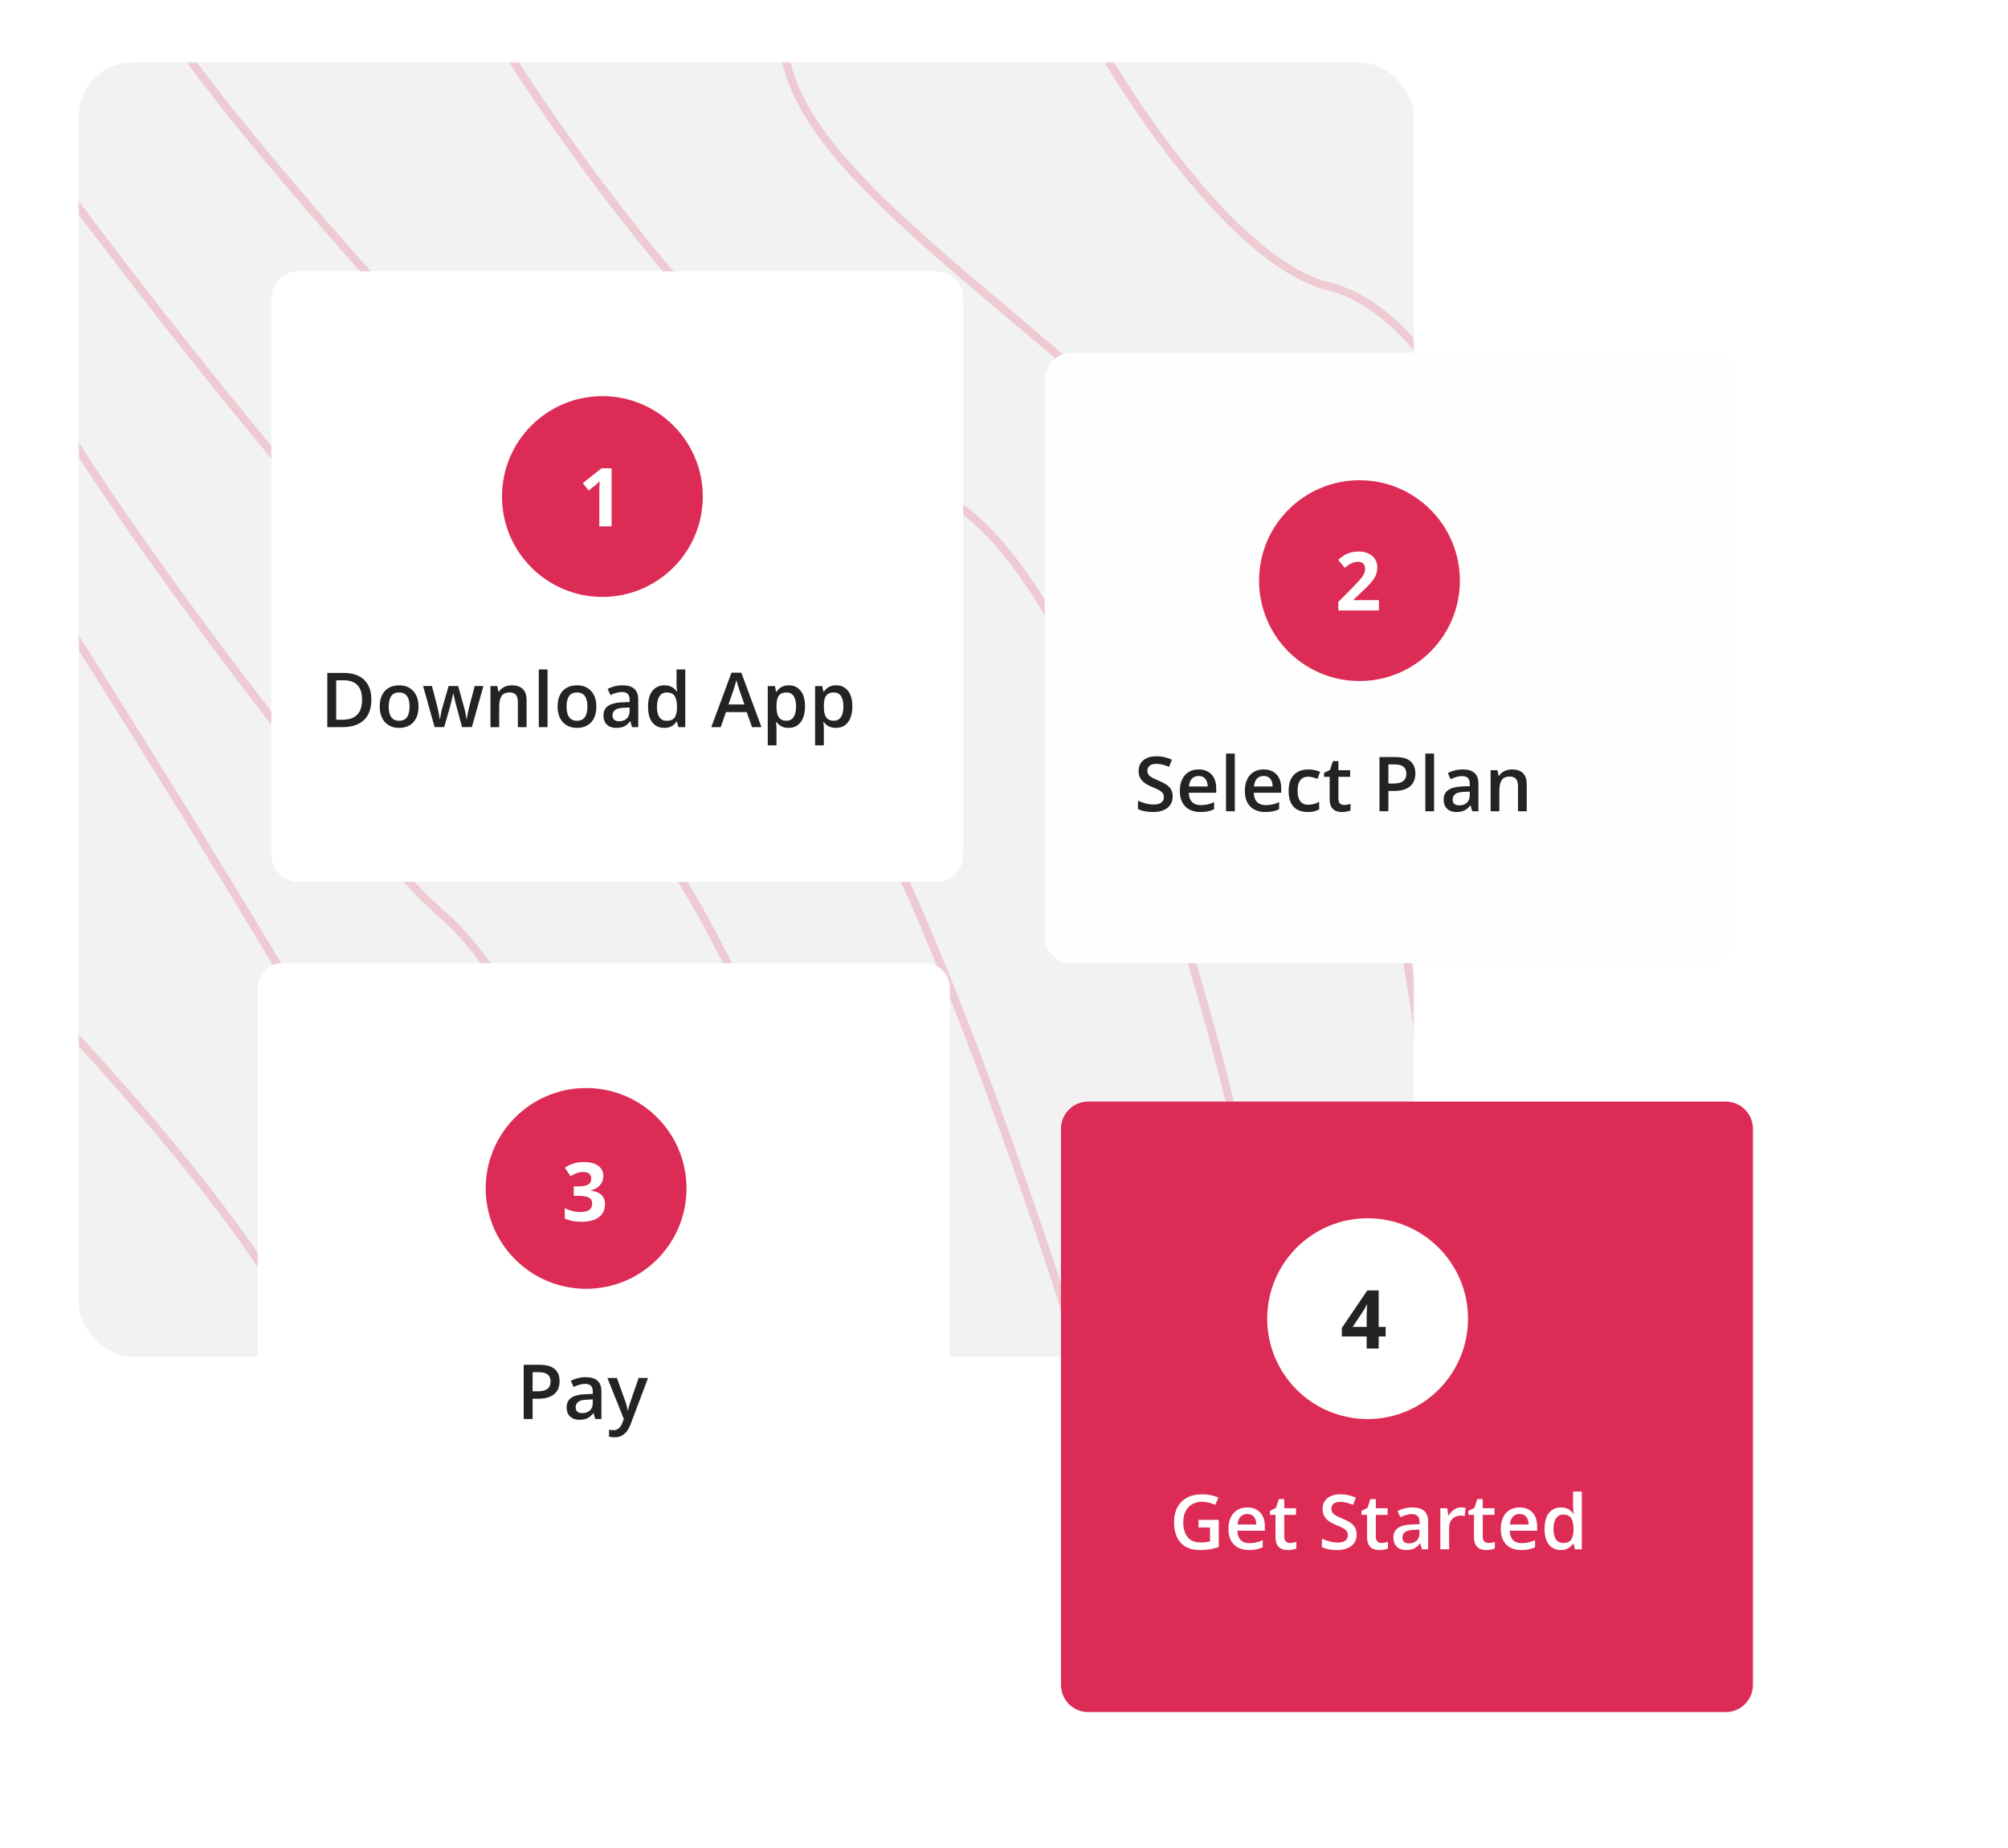 <svg width="740" height="681" viewBox="0 0 740 681" fill="none" xmlns="http://www.w3.org/2000/svg">
<rect x="29" y="23" width="492" height="477" rx="20" fill="#F2F2F2"/>
<mask id="mask0_0_5" style="mask-type:alpha" maskUnits="userSpaceOnUse" x="29" y="23" width="492" height="477">
<rect x="29" y="23" width="492" height="477" rx="20" fill="#09BC4D" fill-opacity="0.2"/>
</mask>
<g mask="url(#mask0_0_5)">
<path d="M531 514.5H463.5C488 514.5 416.5 207.5 343.5 181.5C285.1 160.7 211.833 59.833 182.5 12H63C96 62.5 245 225 288.5 253C323.3 275.4 379 436.667 402.5 514.5H330C309.667 446.333 257.2 303.4 210 277C162.8 250.6 60 119.333 14.5 57C14.5 79.5 14.5 127.3 14.5 138.5C14.5 152.5 123.5 303 163.5 337.5C195.5 365.1 240.5 467 259 514.5H182.5C188.1 489.7 58.833 282.167 -6.5 181.5L-12 341M531 514.5C532.5 430.667 517.9 246.7 447.5 181.5C359.5 100 288.5 59 288.5 12H402.5C417.667 39.667 456.3 97.1 489.5 105.5C522.7 113.9 543.667 159.667 550 181.5L531 514.5ZM-12 341C29.667 381.667 114.2 473.3 119 514.5H33.5L-12 341Z" stroke="#DC2C55" stroke-width="3"/>
</g>
<g filter="url(#filter0_d_0_5)">
<path d="M95 105C95 99.477 99.477 95 105 95H340C345.523 95 350 99.477 350 105V310C350 315.523 345.523 320 340 320H105C99.477 320 95 315.523 95 310V105Z" fill="white"/>
</g>
<circle cx="222" cy="183" r="37" fill="#DC2C55"/>
<path d="M225.393 194H220.866V181.607C220.866 181.266 220.871 180.846 220.881 180.348C220.891 179.84 220.905 179.322 220.925 178.795C220.944 178.258 220.964 177.774 220.983 177.345C220.876 177.472 220.656 177.691 220.324 178.004C220.002 178.307 219.699 178.58 219.416 178.824L216.955 180.802L214.772 178.077L221.672 172.584H225.393V194Z" fill="white"/>
<path d="M136.854 257.814C136.854 260.066 136.434 261.948 135.596 263.461C134.757 264.965 133.54 266.1 131.945 266.865C130.35 267.622 128.427 268 126.176 268H120.625V248.012H126.777C128.846 248.012 130.633 248.385 132.137 249.133C133.641 249.871 134.803 250.969 135.623 252.428C136.443 253.877 136.854 255.673 136.854 257.814ZM133.436 257.91C133.436 256.27 133.176 254.921 132.656 253.863C132.146 252.806 131.389 252.022 130.387 251.512C129.393 250.992 128.167 250.732 126.709 250.732H123.906V265.252H126.23C128.646 265.252 130.451 264.637 131.645 263.406C132.839 262.176 133.436 260.344 133.436 257.91ZM154.23 260.398C154.23 261.656 154.066 262.773 153.738 263.748C153.41 264.723 152.932 265.548 152.303 266.223C151.674 266.888 150.917 267.398 150.033 267.754C149.149 268.1 148.151 268.273 147.039 268.273C146 268.273 145.048 268.1 144.182 267.754C143.316 267.398 142.564 266.888 141.926 266.223C141.297 265.548 140.809 264.723 140.463 263.748C140.117 262.773 139.943 261.656 139.943 260.398C139.943 258.73 140.23 257.318 140.805 256.16C141.388 254.993 142.217 254.105 143.293 253.494C144.368 252.883 145.649 252.578 147.135 252.578C148.529 252.578 149.76 252.883 150.826 253.494C151.893 254.105 152.727 254.993 153.328 256.16C153.93 257.327 154.23 258.74 154.23 260.398ZM143.252 260.398C143.252 261.501 143.384 262.445 143.648 263.229C143.922 264.012 144.341 264.614 144.906 265.033C145.471 265.443 146.201 265.648 147.094 265.648C147.987 265.648 148.716 265.443 149.281 265.033C149.846 264.614 150.261 264.012 150.525 263.229C150.79 262.445 150.922 261.501 150.922 260.398C150.922 259.296 150.79 258.361 150.525 257.596C150.261 256.821 149.846 256.233 149.281 255.832C148.716 255.422 147.982 255.217 147.08 255.217C145.749 255.217 144.779 255.663 144.168 256.557C143.557 257.45 143.252 258.73 143.252 260.398ZM170.295 267.986L168.381 260.945C168.29 260.599 168.18 260.18 168.053 259.688C167.925 259.195 167.798 258.689 167.67 258.17C167.542 257.641 167.424 257.154 167.314 256.707C167.214 256.26 167.137 255.914 167.082 255.668H166.973C166.927 255.914 166.854 256.26 166.754 256.707C166.654 257.154 166.54 257.641 166.412 258.17C166.285 258.699 166.157 259.214 166.029 259.715C165.911 260.216 165.801 260.645 165.701 261L163.691 267.986H160.164L155.926 252.852H159.18L161.148 260.371C161.276 260.882 161.399 261.433 161.518 262.025C161.645 262.618 161.755 263.183 161.846 263.721C161.937 264.258 162.005 264.701 162.051 265.047H162.16C162.197 264.801 162.247 264.491 162.311 264.117C162.374 263.734 162.447 263.338 162.529 262.928C162.611 262.508 162.693 262.117 162.775 261.752C162.857 261.378 162.935 261.077 163.008 260.85L165.332 252.852H168.846L171.074 260.85C171.174 261.196 171.284 261.633 171.402 262.162C171.521 262.682 171.626 263.206 171.717 263.734C171.817 264.254 171.881 264.687 171.908 265.033H172.018C172.054 264.723 172.118 264.304 172.209 263.775C172.309 263.238 172.423 262.668 172.551 262.066C172.678 261.456 172.811 260.891 172.947 260.371L174.957 252.852H178.156L173.891 267.986H170.295ZM188.643 252.578C190.347 252.578 191.673 253.02 192.621 253.904C193.578 254.779 194.057 256.188 194.057 258.129V268H190.844V258.73C190.844 257.555 190.602 256.675 190.119 256.092C189.636 255.499 188.889 255.203 187.877 255.203C186.41 255.203 185.389 255.654 184.814 256.557C184.249 257.459 183.967 258.767 183.967 260.48V268H180.754V252.865H183.256L183.707 254.916H183.885C184.213 254.387 184.618 253.954 185.102 253.617C185.594 253.271 186.141 253.011 186.742 252.838C187.353 252.665 187.986 252.578 188.643 252.578ZM201.781 268H198.555V246.727H201.781V268ZM219.773 260.398C219.773 261.656 219.609 262.773 219.281 263.748C218.953 264.723 218.475 265.548 217.846 266.223C217.217 266.888 216.46 267.398 215.576 267.754C214.692 268.1 213.694 268.273 212.582 268.273C211.543 268.273 210.59 268.1 209.725 267.754C208.859 267.398 208.107 266.888 207.469 266.223C206.84 265.548 206.352 264.723 206.006 263.748C205.66 262.773 205.486 261.656 205.486 260.398C205.486 258.73 205.773 257.318 206.348 256.16C206.931 254.993 207.76 254.105 208.836 253.494C209.911 252.883 211.192 252.578 212.678 252.578C214.072 252.578 215.303 252.883 216.369 253.494C217.436 254.105 218.27 254.993 218.871 256.16C219.473 257.327 219.773 258.74 219.773 260.398ZM208.795 260.398C208.795 261.501 208.927 262.445 209.191 263.229C209.465 264.012 209.884 264.614 210.449 265.033C211.014 265.443 211.743 265.648 212.637 265.648C213.53 265.648 214.259 265.443 214.824 265.033C215.389 264.614 215.804 264.012 216.068 263.229C216.333 262.445 216.465 261.501 216.465 260.398C216.465 259.296 216.333 258.361 216.068 257.596C215.804 256.821 215.389 256.233 214.824 255.832C214.259 255.422 213.525 255.217 212.623 255.217C211.292 255.217 210.322 255.663 209.711 256.557C209.1 257.45 208.795 258.73 208.795 260.398ZM229.398 252.578C231.312 252.578 232.757 253.002 233.732 253.85C234.717 254.697 235.209 256.019 235.209 257.814V268H232.926L232.311 265.854H232.201C231.773 266.4 231.331 266.852 230.875 267.207C230.419 267.562 229.891 267.827 229.289 268C228.697 268.182 227.972 268.273 227.115 268.273C226.213 268.273 225.406 268.109 224.695 267.781C223.984 267.444 223.424 266.934 223.014 266.25C222.604 265.566 222.398 264.701 222.398 263.652C222.398 262.094 222.977 260.923 224.135 260.139C225.301 259.355 227.061 258.922 229.412 258.84L232.037 258.744V257.951C232.037 256.903 231.791 256.156 231.299 255.709C230.816 255.262 230.132 255.039 229.248 255.039C228.492 255.039 227.758 255.148 227.047 255.367C226.336 255.586 225.643 255.855 224.969 256.174L223.93 253.904C224.668 253.512 225.507 253.193 226.445 252.947C227.393 252.701 228.378 252.578 229.398 252.578ZM232.023 260.768L230.068 260.836C228.464 260.891 227.339 261.164 226.691 261.656C226.044 262.148 225.721 262.823 225.721 263.68C225.721 264.427 225.944 264.974 226.391 265.32C226.837 265.658 227.425 265.826 228.154 265.826C229.266 265.826 230.187 265.512 230.916 264.883C231.654 264.245 232.023 263.311 232.023 262.08V260.768ZM244.793 268.273C242.988 268.273 241.539 267.617 240.445 266.305C239.361 264.983 238.818 263.037 238.818 260.467C238.818 257.869 239.37 255.905 240.473 254.574C241.585 253.243 243.048 252.578 244.861 252.578C245.627 252.578 246.297 252.683 246.871 252.893C247.445 253.093 247.938 253.367 248.348 253.713C248.767 254.059 249.122 254.447 249.414 254.875H249.564C249.519 254.592 249.464 254.187 249.4 253.658C249.346 253.12 249.318 252.624 249.318 252.168V246.727H252.545V268H250.029L249.455 265.936H249.318C249.045 266.373 248.699 266.77 248.279 267.125C247.869 267.471 247.377 267.749 246.803 267.959C246.238 268.169 245.568 268.273 244.793 268.273ZM245.695 265.662C247.072 265.662 248.042 265.266 248.607 264.473C249.173 263.68 249.464 262.49 249.482 260.904V260.48C249.482 258.785 249.209 257.486 248.662 256.584C248.115 255.673 247.117 255.217 245.668 255.217C244.51 255.217 243.626 255.686 243.016 256.625C242.414 257.555 242.113 258.854 242.113 260.521C242.113 262.189 242.414 263.465 243.016 264.35C243.626 265.225 244.52 265.662 245.695 265.662ZM277.141 268L275.186 262.449H267.543L265.588 268H262.129L269.566 247.93H273.203L280.627 268H277.141ZM274.338 259.633L272.438 254.164C272.365 253.927 272.26 253.594 272.123 253.166C271.986 252.729 271.85 252.286 271.713 251.84C271.576 251.384 271.462 251.001 271.371 250.691C271.28 251.065 271.166 251.484 271.029 251.949C270.902 252.405 270.774 252.833 270.646 253.234C270.528 253.635 270.437 253.945 270.373 254.164L268.459 259.633H274.338ZM290.703 252.578C292.499 252.578 293.939 253.234 295.023 254.547C296.117 255.859 296.664 257.81 296.664 260.398C296.664 262.112 296.409 263.557 295.898 264.732C295.397 265.899 294.691 266.783 293.779 267.385C292.877 267.977 291.824 268.273 290.621 268.273C289.855 268.273 289.19 268.173 288.625 267.973C288.06 267.772 287.577 267.512 287.176 267.193C286.775 266.865 286.438 266.51 286.164 266.127H285.973C286.018 266.492 286.059 266.897 286.096 267.344C286.141 267.781 286.164 268.182 286.164 268.547V274.713H282.938V252.865H285.562L286.014 254.957H286.164C286.447 254.529 286.788 254.132 287.189 253.768C287.6 253.403 288.092 253.116 288.666 252.906C289.249 252.688 289.928 252.578 290.703 252.578ZM289.842 255.203C288.958 255.203 288.247 255.381 287.709 255.736C287.18 256.083 286.793 256.607 286.547 257.309C286.31 258.01 286.182 258.89 286.164 259.947V260.398C286.164 261.52 286.278 262.472 286.506 263.256C286.743 264.031 287.13 264.623 287.668 265.033C288.215 265.434 288.953 265.635 289.883 265.635C290.667 265.635 291.314 265.421 291.824 264.992C292.344 264.564 292.731 263.953 292.986 263.16C293.242 262.367 293.369 261.433 293.369 260.357C293.369 258.726 293.077 257.459 292.494 256.557C291.92 255.654 291.036 255.203 289.842 255.203ZM308.148 252.578C309.944 252.578 311.384 253.234 312.469 254.547C313.562 255.859 314.109 257.81 314.109 260.398C314.109 262.112 313.854 263.557 313.344 264.732C312.842 265.899 312.136 266.783 311.225 267.385C310.322 267.977 309.27 268.273 308.066 268.273C307.301 268.273 306.635 268.173 306.07 267.973C305.505 267.772 305.022 267.512 304.621 267.193C304.22 266.865 303.883 266.51 303.609 266.127H303.418C303.464 266.492 303.505 266.897 303.541 267.344C303.587 267.781 303.609 268.182 303.609 268.547V274.713H300.383V252.865H303.008L303.459 254.957H303.609C303.892 254.529 304.234 254.132 304.635 253.768C305.045 253.403 305.537 253.116 306.111 252.906C306.695 252.688 307.374 252.578 308.148 252.578ZM307.287 255.203C306.403 255.203 305.692 255.381 305.154 255.736C304.626 256.083 304.238 256.607 303.992 257.309C303.755 258.01 303.628 258.89 303.609 259.947V260.398C303.609 261.52 303.723 262.472 303.951 263.256C304.188 264.031 304.576 264.623 305.113 265.033C305.66 265.434 306.398 265.635 307.328 265.635C308.112 265.635 308.759 265.421 309.27 264.992C309.789 264.564 310.176 263.953 310.432 263.16C310.687 262.367 310.814 261.433 310.814 260.357C310.814 258.726 310.523 257.459 309.939 256.557C309.365 255.654 308.481 255.203 307.287 255.203Z" fill="#242323"/>
<g filter="url(#filter1_d_0_5)">
<path d="M383 408C383 402.477 387.477 398 393 398H628C633.523 398 638 402.477 638 408V613C638 618.523 633.523 623 628 623H393C387.477 623 383 618.523 383 613V408Z" fill="#DC2C55"/>
</g>
<circle cx="504" cy="486" r="37" fill="white"/>
<path d="M510.655 492.562H508.077V497H503.653V492.562H494.513V489.412L503.902 475.584H508.077V489.046H510.655V492.562ZM503.653 489.046V485.413C503.653 485.071 503.658 484.666 503.668 484.197C503.688 483.729 503.707 483.26 503.727 482.791C503.746 482.322 503.766 481.907 503.785 481.546C503.814 481.175 503.834 480.916 503.844 480.77H503.727C503.541 481.17 503.346 481.561 503.141 481.941C502.936 482.312 502.696 482.703 502.423 483.113L498.497 489.046H503.653Z" fill="#242323"/>
<path d="M441.691 560.145H449.156V570.18C448.108 570.526 447.023 570.795 445.902 570.986C444.781 571.178 443.523 571.273 442.129 571.273C440.096 571.273 438.374 570.872 436.961 570.07C435.557 569.259 434.491 568.088 433.762 566.557C433.033 565.016 432.668 563.161 432.668 560.992C432.668 558.905 433.074 557.096 433.885 555.564C434.696 554.024 435.876 552.835 437.426 551.996C438.975 551.148 440.853 550.725 443.059 550.725C444.143 550.725 445.191 550.834 446.203 551.053C447.224 551.262 448.158 551.554 449.006 551.928L447.857 554.635C447.183 554.316 446.426 554.047 445.588 553.828C444.749 553.609 443.879 553.5 442.977 553.5C441.546 553.5 440.311 553.81 439.271 554.43C438.242 555.049 437.449 555.924 436.893 557.055C436.337 558.176 436.059 559.502 436.059 561.033C436.059 562.519 436.282 563.822 436.729 564.943C437.175 566.064 437.872 566.939 438.82 567.568C439.777 568.188 441.012 568.498 442.525 568.498C443.282 568.498 443.924 568.457 444.453 568.375C444.982 568.293 445.469 568.202 445.916 568.102V562.947H441.691V560.145ZM459.643 555.578C460.992 555.578 462.149 555.856 463.115 556.412C464.081 556.968 464.824 557.757 465.344 558.777C465.863 559.798 466.123 561.02 466.123 562.441V564.164H456.02C456.056 565.632 456.448 566.762 457.195 567.555C457.952 568.348 459.009 568.744 460.367 568.744C461.333 568.744 462.199 568.653 462.965 568.471C463.74 568.279 464.537 568.001 465.357 567.637V570.248C464.601 570.604 463.831 570.863 463.047 571.027C462.263 571.191 461.324 571.273 460.23 571.273C458.745 571.273 457.437 570.986 456.307 570.412C455.186 569.829 454.306 568.963 453.668 567.814C453.039 566.666 452.725 565.24 452.725 563.535C452.725 561.84 453.012 560.4 453.586 559.215C454.16 558.03 454.967 557.128 456.006 556.508C457.045 555.888 458.257 555.578 459.643 555.578ZM459.643 557.998C458.631 557.998 457.811 558.326 457.182 558.982C456.562 559.639 456.197 560.6 456.088 561.867H462.979C462.969 561.111 462.842 560.441 462.596 559.857C462.359 559.274 461.994 558.818 461.502 558.49C461.019 558.162 460.399 557.998 459.643 557.998ZM475.379 568.676C475.798 568.676 476.213 568.639 476.623 568.566C477.033 568.484 477.407 568.389 477.744 568.279V570.713C477.389 570.868 476.928 571 476.363 571.109C475.798 571.219 475.21 571.273 474.6 571.273C473.743 571.273 472.973 571.132 472.289 570.85C471.605 570.558 471.063 570.061 470.662 569.359C470.261 568.658 470.061 567.687 470.061 566.447V558.312H467.996V556.877L470.211 555.742L471.264 552.502H473.287V555.865H477.621V558.312H473.287V566.406C473.287 567.172 473.479 567.742 473.861 568.115C474.244 568.489 474.75 568.676 475.379 568.676ZM499.961 565.559C499.961 566.743 499.669 567.764 499.086 568.621C498.512 569.478 497.682 570.134 496.598 570.59C495.522 571.046 494.237 571.273 492.742 571.273C492.013 571.273 491.316 571.232 490.65 571.15C489.985 571.068 489.356 570.95 488.764 570.795C488.18 570.631 487.647 570.435 487.164 570.207V567.117C487.975 567.473 488.882 567.796 489.885 568.088C490.887 568.37 491.908 568.512 492.947 568.512C493.795 568.512 494.497 568.402 495.053 568.184C495.618 567.956 496.037 567.637 496.311 567.227C496.584 566.807 496.721 566.32 496.721 565.764C496.721 565.171 496.561 564.67 496.242 564.26C495.923 563.85 495.44 563.476 494.793 563.139C494.155 562.792 493.353 562.423 492.387 562.031C491.73 561.767 491.102 561.466 490.5 561.129C489.908 560.792 489.379 560.395 488.914 559.939C488.449 559.484 488.08 558.946 487.807 558.326C487.542 557.697 487.41 556.959 487.41 556.111C487.41 554.981 487.679 554.015 488.217 553.213C488.764 552.411 489.529 551.796 490.514 551.367C491.507 550.939 492.665 550.725 493.986 550.725C495.035 550.725 496.019 550.834 496.939 551.053C497.869 551.271 498.781 551.581 499.674 551.982L498.635 554.621C497.814 554.284 497.017 554.015 496.242 553.814C495.477 553.614 494.693 553.514 493.891 553.514C493.198 553.514 492.61 553.618 492.127 553.828C491.644 554.038 491.275 554.334 491.02 554.717C490.773 555.09 490.65 555.537 490.65 556.057C490.65 556.64 490.792 557.132 491.074 557.533C491.366 557.925 491.812 558.285 492.414 558.613C493.025 558.941 493.809 559.306 494.766 559.707C495.868 560.163 496.803 560.641 497.568 561.143C498.343 561.644 498.936 562.245 499.346 562.947C499.756 563.64 499.961 564.51 499.961 565.559ZM509.121 568.676C509.54 568.676 509.955 568.639 510.365 568.566C510.775 568.484 511.149 568.389 511.486 568.279V570.713C511.131 570.868 510.671 571 510.105 571.109C509.54 571.219 508.952 571.273 508.342 571.273C507.485 571.273 506.715 571.132 506.031 570.85C505.348 570.558 504.805 570.061 504.404 569.359C504.003 568.658 503.803 567.687 503.803 566.447V558.312H501.738V556.877L503.953 555.742L505.006 552.502H507.029V555.865H511.363V558.312H507.029V566.406C507.029 567.172 507.221 567.742 507.604 568.115C507.986 568.489 508.492 568.676 509.121 568.676ZM520.496 555.578C522.41 555.578 523.855 556.002 524.83 556.85C525.814 557.697 526.307 559.019 526.307 560.814V571H524.023L523.408 568.854H523.299C522.87 569.4 522.428 569.852 521.973 570.207C521.517 570.562 520.988 570.827 520.387 571C519.794 571.182 519.07 571.273 518.213 571.273C517.311 571.273 516.504 571.109 515.793 570.781C515.082 570.444 514.521 569.934 514.111 569.25C513.701 568.566 513.496 567.701 513.496 566.652C513.496 565.094 514.075 563.923 515.232 563.139C516.399 562.355 518.158 561.922 520.51 561.84L523.135 561.744V560.951C523.135 559.903 522.889 559.156 522.396 558.709C521.913 558.262 521.23 558.039 520.346 558.039C519.589 558.039 518.855 558.148 518.145 558.367C517.434 558.586 516.741 558.855 516.066 559.174L515.027 556.904C515.766 556.512 516.604 556.193 517.543 555.947C518.491 555.701 519.475 555.578 520.496 555.578ZM523.121 563.768L521.166 563.836C519.562 563.891 518.436 564.164 517.789 564.656C517.142 565.148 516.818 565.823 516.818 566.68C516.818 567.427 517.042 567.974 517.488 568.32C517.935 568.658 518.523 568.826 519.252 568.826C520.364 568.826 521.285 568.512 522.014 567.883C522.752 567.245 523.121 566.311 523.121 565.08V563.768ZM538.475 555.578C538.73 555.578 539.008 555.592 539.309 555.619C539.609 555.646 539.869 555.683 540.088 555.729L539.787 558.736C539.596 558.682 539.359 558.641 539.076 558.613C538.803 558.586 538.557 558.572 538.338 558.572C537.764 558.572 537.217 558.668 536.697 558.859C536.178 559.042 535.717 559.324 535.316 559.707C534.915 560.081 534.601 560.55 534.373 561.115C534.145 561.68 534.031 562.337 534.031 563.084V571H530.805V555.865H533.32L533.758 558.531H533.908C534.209 557.993 534.583 557.501 535.029 557.055C535.476 556.608 535.986 556.253 536.561 555.988C537.144 555.715 537.782 555.578 538.475 555.578ZM548.523 568.676C548.943 568.676 549.357 568.639 549.768 568.566C550.178 568.484 550.551 568.389 550.889 568.279V570.713C550.533 570.868 550.073 571 549.508 571.109C548.943 571.219 548.355 571.273 547.744 571.273C546.887 571.273 546.117 571.132 545.434 570.85C544.75 570.558 544.208 570.061 543.807 569.359C543.406 568.658 543.205 567.687 543.205 566.447V558.312H541.141V556.877L543.355 555.742L544.408 552.502H546.432V555.865H550.766V558.312H546.432V566.406C546.432 567.172 546.623 567.742 547.006 568.115C547.389 568.489 547.895 568.676 548.523 568.676ZM559.994 555.578C561.343 555.578 562.501 555.856 563.467 556.412C564.433 556.968 565.176 557.757 565.695 558.777C566.215 559.798 566.475 561.02 566.475 562.441V564.164H556.371C556.408 565.632 556.799 566.762 557.547 567.555C558.303 568.348 559.361 568.744 560.719 568.744C561.685 568.744 562.551 568.653 563.316 568.471C564.091 568.279 564.889 568.001 565.709 567.637V570.248C564.952 570.604 564.182 570.863 563.398 571.027C562.615 571.191 561.676 571.273 560.582 571.273C559.096 571.273 557.788 570.986 556.658 570.412C555.537 569.829 554.658 568.963 554.02 567.814C553.391 566.666 553.076 565.24 553.076 563.535C553.076 561.84 553.363 560.4 553.938 559.215C554.512 558.03 555.318 557.128 556.357 556.508C557.396 555.888 558.609 555.578 559.994 555.578ZM559.994 557.998C558.982 557.998 558.162 558.326 557.533 558.982C556.913 559.639 556.549 560.6 556.439 561.867H563.33C563.321 561.111 563.193 560.441 562.947 559.857C562.71 559.274 562.346 558.818 561.854 558.49C561.37 558.162 560.751 557.998 559.994 557.998ZM575.184 571.273C573.379 571.273 571.93 570.617 570.836 569.305C569.751 567.983 569.209 566.037 569.209 563.467C569.209 560.869 569.76 558.905 570.863 557.574C571.975 556.243 573.438 555.578 575.252 555.578C576.018 555.578 576.688 555.683 577.262 555.893C577.836 556.093 578.328 556.367 578.738 556.713C579.158 557.059 579.513 557.447 579.805 557.875H579.955C579.91 557.592 579.855 557.187 579.791 556.658C579.736 556.12 579.709 555.624 579.709 555.168V549.727H582.936V571H580.42L579.846 568.936H579.709C579.436 569.373 579.089 569.77 578.67 570.125C578.26 570.471 577.768 570.749 577.193 570.959C576.628 571.169 575.958 571.273 575.184 571.273ZM576.086 568.662C577.462 568.662 578.433 568.266 578.998 567.473C579.563 566.68 579.855 565.49 579.873 563.904V563.48C579.873 561.785 579.6 560.486 579.053 559.584C578.506 558.673 577.508 558.217 576.059 558.217C574.901 558.217 574.017 558.686 573.406 559.625C572.805 560.555 572.504 561.854 572.504 563.521C572.504 565.189 572.805 566.465 573.406 567.35C574.017 568.225 574.91 568.662 576.086 568.662Z" fill="white"/>
<g filter="url(#filter2_d_0_5)">
<path d="M95 359.025C95 354.041 99.041 350 104.025 350L340.975 350C345.959 350 350 354.041 350 359.025V565.975C350 570.959 345.959 575 340.975 575H104.025C99.041 575 95 570.959 95 565.975V359.025Z" fill="white"/>
</g>
<circle cx="216" cy="438" r="37" fill="#DC2C55"/>
<path d="M222.337 433.374C222.337 434.712 221.932 435.85 221.121 436.787C220.311 437.725 219.173 438.369 217.708 438.721V438.809C219.437 439.023 220.745 439.551 221.634 440.391C222.522 441.221 222.967 442.344 222.967 443.76C222.967 445.82 222.22 447.427 220.726 448.579C219.231 449.722 217.098 450.293 214.324 450.293C212 450.293 209.939 449.907 208.143 449.136V445.283C208.973 445.703 209.886 446.045 210.882 446.309C211.878 446.572 212.864 446.704 213.841 446.704C215.335 446.704 216.438 446.45 217.151 445.942C217.864 445.435 218.221 444.619 218.221 443.496C218.221 442.49 217.811 441.777 216.99 441.357C216.17 440.938 214.861 440.728 213.064 440.728H211.438V437.256H213.094C214.754 437.256 215.965 437.041 216.727 436.611C217.498 436.172 217.884 435.425 217.884 434.37C217.884 432.749 216.868 431.938 214.837 431.938C214.134 431.938 213.416 432.056 212.684 432.29C211.961 432.524 211.155 432.93 210.267 433.506L208.172 430.386C210.125 428.979 212.454 428.276 215.159 428.276C217.376 428.276 219.124 428.726 220.403 429.624C221.692 430.522 222.337 431.772 222.337 433.374Z" fill="white"/>
<path d="M198.803 503.012C201.382 503.012 203.264 503.54 204.449 504.598C205.634 505.655 206.227 507.136 206.227 509.041C206.227 509.907 206.09 510.732 205.816 511.516C205.552 512.29 205.115 512.979 204.504 513.58C203.893 514.173 203.087 514.642 202.084 514.988C201.09 515.335 199.865 515.508 198.406 515.508H196.273V523H192.992V503.012H198.803ZM198.584 505.732H196.273V512.773H198.064C199.094 512.773 199.969 512.655 200.689 512.418C201.41 512.172 201.956 511.785 202.33 511.256C202.704 510.727 202.891 510.03 202.891 509.164C202.891 508.007 202.54 507.145 201.838 506.58C201.145 506.015 200.061 505.732 198.584 505.732ZM215.824 507.578C217.738 507.578 219.183 508.002 220.158 508.85C221.143 509.697 221.635 511.019 221.635 512.814V523H219.352L218.736 520.854H218.627C218.199 521.4 217.757 521.852 217.301 522.207C216.845 522.562 216.316 522.827 215.715 523C215.122 523.182 214.398 523.273 213.541 523.273C212.639 523.273 211.832 523.109 211.121 522.781C210.41 522.444 209.85 521.934 209.439 521.25C209.029 520.566 208.824 519.701 208.824 518.652C208.824 517.094 209.403 515.923 210.561 515.139C211.727 514.355 213.486 513.922 215.838 513.84L218.463 513.744V512.951C218.463 511.903 218.217 511.156 217.725 510.709C217.242 510.262 216.558 510.039 215.674 510.039C214.917 510.039 214.184 510.148 213.473 510.367C212.762 510.586 212.069 510.855 211.395 511.174L210.355 508.904C211.094 508.512 211.932 508.193 212.871 507.947C213.819 507.701 214.803 507.578 215.824 507.578ZM218.449 515.768L216.494 515.836C214.89 515.891 213.764 516.164 213.117 516.656C212.47 517.148 212.146 517.823 212.146 518.68C212.146 519.427 212.37 519.974 212.816 520.32C213.263 520.658 213.851 520.826 214.58 520.826C215.692 520.826 216.613 520.512 217.342 519.883C218.08 519.245 218.449 518.311 218.449 517.08V515.768ZM223.85 507.865H227.35L230.453 516.506C230.59 516.898 230.713 517.285 230.822 517.668C230.941 518.042 231.041 518.411 231.123 518.775C231.214 519.14 231.287 519.505 231.342 519.869H231.424C231.515 519.395 231.643 518.867 231.807 518.283C231.98 517.691 232.171 517.098 232.381 516.506L235.361 507.865H238.82L232.326 525.078C231.952 526.062 231.492 526.901 230.945 527.594C230.408 528.296 229.77 528.824 229.031 529.18C228.293 529.544 227.45 529.727 226.502 529.727C226.046 529.727 225.65 529.699 225.312 529.645C224.975 529.599 224.688 529.549 224.451 529.494V526.924C224.643 526.969 224.884 527.01 225.176 527.047C225.467 527.083 225.768 527.102 226.078 527.102C226.652 527.102 227.149 526.988 227.568 526.76C227.988 526.532 228.343 526.208 228.635 525.789C228.926 525.379 229.168 524.91 229.359 524.381L229.893 522.959L223.85 507.865Z" fill="#242323"/>
<g filter="url(#filter3_d_0_5)">
<path d="M380 135C380 129.477 384.477 125 390 125H625C630.523 125 635 129.477 635 135V340C635 345.523 630.523 350 625 350H390C384.477 350 380 345.523 380 340V135Z" fill="#FEFEFE"/>
</g>
<circle cx="501" cy="214" r="37" fill="#DC2C55"/>
<path d="M508.172 225H493.201V221.851L498.577 216.416C499.661 215.303 500.53 214.375 501.185 213.633C501.849 212.881 502.327 212.197 502.62 211.582C502.923 210.967 503.074 210.308 503.074 209.604C503.074 208.755 502.835 208.12 502.356 207.7C501.888 207.271 501.258 207.056 500.467 207.056C499.637 207.056 498.831 207.246 498.05 207.627C497.269 208.008 496.453 208.55 495.604 209.253L493.143 206.338C493.758 205.811 494.407 205.312 495.091 204.844C495.784 204.375 496.585 203.999 497.493 203.716C498.411 203.423 499.51 203.276 500.789 203.276C502.195 203.276 503.401 203.53 504.407 204.038C505.423 204.546 506.204 205.239 506.751 206.118C507.298 206.987 507.571 207.974 507.571 209.077C507.571 210.259 507.337 211.338 506.868 212.314C506.399 213.291 505.716 214.258 504.817 215.215C503.929 216.172 502.854 217.231 501.595 218.394L498.841 220.986V221.191H508.172V225Z" fill="white"/>
<path d="M432.164 293.559C432.164 294.743 431.872 295.764 431.289 296.621C430.715 297.478 429.885 298.134 428.801 298.59C427.725 299.046 426.44 299.273 424.945 299.273C424.216 299.273 423.519 299.232 422.854 299.15C422.188 299.068 421.559 298.95 420.967 298.795C420.383 298.631 419.85 298.435 419.367 298.207V295.117C420.178 295.473 421.085 295.796 422.088 296.088C423.09 296.37 424.111 296.512 425.15 296.512C425.998 296.512 426.7 296.402 427.256 296.184C427.821 295.956 428.24 295.637 428.514 295.227C428.787 294.807 428.924 294.32 428.924 293.764C428.924 293.171 428.764 292.67 428.445 292.26C428.126 291.85 427.643 291.476 426.996 291.139C426.358 290.792 425.556 290.423 424.59 290.031C423.934 289.767 423.305 289.466 422.703 289.129C422.111 288.792 421.582 288.395 421.117 287.939C420.652 287.484 420.283 286.946 420.01 286.326C419.745 285.697 419.613 284.959 419.613 284.111C419.613 282.981 419.882 282.015 420.42 281.213C420.967 280.411 421.732 279.796 422.717 279.367C423.71 278.939 424.868 278.725 426.189 278.725C427.238 278.725 428.222 278.834 429.143 279.053C430.072 279.271 430.984 279.581 431.877 279.982L430.838 282.621C430.018 282.284 429.22 282.015 428.445 281.814C427.68 281.614 426.896 281.514 426.094 281.514C425.401 281.514 424.813 281.618 424.33 281.828C423.847 282.038 423.478 282.334 423.223 282.717C422.977 283.09 422.854 283.537 422.854 284.057C422.854 284.64 422.995 285.132 423.277 285.533C423.569 285.925 424.016 286.285 424.617 286.613C425.228 286.941 426.012 287.306 426.969 287.707C428.072 288.163 429.006 288.641 429.771 289.143C430.546 289.644 431.139 290.245 431.549 290.947C431.959 291.64 432.164 292.51 432.164 293.559ZM441.721 283.578C443.07 283.578 444.227 283.856 445.193 284.412C446.16 284.968 446.902 285.757 447.422 286.777C447.941 287.798 448.201 289.02 448.201 290.441V292.164H438.098C438.134 293.632 438.526 294.762 439.273 295.555C440.03 296.348 441.087 296.744 442.445 296.744C443.411 296.744 444.277 296.653 445.043 296.471C445.818 296.279 446.615 296.001 447.436 295.637V298.248C446.679 298.604 445.909 298.863 445.125 299.027C444.341 299.191 443.402 299.273 442.309 299.273C440.823 299.273 439.515 298.986 438.385 298.412C437.264 297.829 436.384 296.963 435.746 295.814C435.117 294.666 434.803 293.24 434.803 291.535C434.803 289.84 435.09 288.4 435.664 287.215C436.238 286.03 437.045 285.128 438.084 284.508C439.123 283.888 440.335 283.578 441.721 283.578ZM441.721 285.998C440.709 285.998 439.889 286.326 439.26 286.982C438.64 287.639 438.275 288.6 438.166 289.867H445.057C445.048 289.111 444.92 288.441 444.674 287.857C444.437 287.274 444.072 286.818 443.58 286.49C443.097 286.162 442.477 285.998 441.721 285.998ZM455.051 299H451.824V277.727H455.051V299ZM465.674 283.578C467.023 283.578 468.18 283.856 469.146 284.412C470.113 284.968 470.855 285.757 471.375 286.777C471.895 287.798 472.154 289.02 472.154 290.441V292.164H462.051C462.087 293.632 462.479 294.762 463.227 295.555C463.983 296.348 465.04 296.744 466.398 296.744C467.365 296.744 468.23 296.653 468.996 296.471C469.771 296.279 470.568 296.001 471.389 295.637V298.248C470.632 298.604 469.862 298.863 469.078 299.027C468.294 299.191 467.355 299.273 466.262 299.273C464.776 299.273 463.468 298.986 462.338 298.412C461.217 297.829 460.337 296.963 459.699 295.814C459.07 294.666 458.756 293.24 458.756 291.535C458.756 289.84 459.043 288.4 459.617 287.215C460.191 286.03 460.998 285.128 462.037 284.508C463.076 283.888 464.288 283.578 465.674 283.578ZM465.674 285.998C464.662 285.998 463.842 286.326 463.213 286.982C462.593 287.639 462.229 288.6 462.119 289.867H469.01C469.001 289.111 468.873 288.441 468.627 287.857C468.39 287.274 468.025 286.818 467.533 286.49C467.05 286.162 466.43 285.998 465.674 285.998ZM481.875 299.273C480.444 299.273 479.204 298.995 478.156 298.439C477.108 297.883 476.301 297.031 475.736 295.883C475.171 294.734 474.889 293.276 474.889 291.508C474.889 289.667 475.199 288.163 475.818 286.996C476.438 285.829 477.295 284.968 478.389 284.412C479.492 283.856 480.754 283.578 482.176 283.578C483.078 283.578 483.894 283.669 484.623 283.852C485.361 284.025 485.986 284.239 486.496 284.494L485.539 287.064C484.983 286.837 484.413 286.645 483.83 286.49C483.247 286.335 482.686 286.258 482.148 286.258C481.264 286.258 480.526 286.454 479.934 286.846C479.35 287.238 478.913 287.821 478.621 288.596C478.339 289.37 478.197 290.332 478.197 291.48C478.197 292.592 478.343 293.531 478.635 294.297C478.926 295.053 479.359 295.628 479.934 296.02C480.508 296.402 481.214 296.594 482.053 296.594C482.882 296.594 483.625 296.493 484.281 296.293C484.938 296.092 485.557 295.833 486.141 295.514V298.303C485.566 298.631 484.951 298.872 484.295 299.027C483.639 299.191 482.832 299.273 481.875 299.273ZM495.328 296.676C495.747 296.676 496.162 296.639 496.572 296.566C496.982 296.484 497.356 296.389 497.693 296.279V298.713C497.338 298.868 496.878 299 496.312 299.109C495.747 299.219 495.16 299.273 494.549 299.273C493.692 299.273 492.922 299.132 492.238 298.85C491.555 298.558 491.012 298.061 490.611 297.359C490.21 296.658 490.01 295.687 490.01 294.447V286.312H487.945V284.877L490.16 283.742L491.213 280.502H493.236V283.865H497.57V286.312H493.236V294.406C493.236 295.172 493.428 295.742 493.811 296.115C494.193 296.489 494.699 296.676 495.328 296.676ZM514.182 279.012C516.761 279.012 518.643 279.54 519.828 280.598C521.013 281.655 521.605 283.136 521.605 285.041C521.605 285.907 521.469 286.732 521.195 287.516C520.931 288.29 520.493 288.979 519.883 289.58C519.272 290.173 518.465 290.642 517.463 290.988C516.469 291.335 515.243 291.508 513.785 291.508H511.652V299H508.371V279.012H514.182ZM513.963 281.732H511.652V288.773H513.443C514.473 288.773 515.348 288.655 516.068 288.418C516.788 288.172 517.335 287.785 517.709 287.256C518.083 286.727 518.27 286.03 518.27 285.164C518.27 284.007 517.919 283.145 517.217 282.58C516.524 282.015 515.439 281.732 513.963 281.732ZM528.496 299H525.27V277.727H528.496V299ZM539.023 283.578C540.938 283.578 542.382 284.002 543.357 284.85C544.342 285.697 544.834 287.019 544.834 288.814V299H542.551L541.936 296.854H541.826C541.398 297.4 540.956 297.852 540.5 298.207C540.044 298.562 539.516 298.827 538.914 299C538.322 299.182 537.597 299.273 536.74 299.273C535.838 299.273 535.031 299.109 534.32 298.781C533.609 298.444 533.049 297.934 532.639 297.25C532.229 296.566 532.023 295.701 532.023 294.652C532.023 293.094 532.602 291.923 533.76 291.139C534.926 290.355 536.686 289.922 539.037 289.84L541.662 289.744V288.951C541.662 287.903 541.416 287.156 540.924 286.709C540.441 286.262 539.757 286.039 538.873 286.039C538.117 286.039 537.383 286.148 536.672 286.367C535.961 286.586 535.268 286.855 534.594 287.174L533.555 284.904C534.293 284.512 535.132 284.193 536.07 283.947C537.018 283.701 538.003 283.578 539.023 283.578ZM541.648 291.768L539.693 291.836C538.089 291.891 536.964 292.164 536.316 292.656C535.669 293.148 535.346 293.823 535.346 294.68C535.346 295.427 535.569 295.974 536.016 296.32C536.462 296.658 537.05 296.826 537.779 296.826C538.891 296.826 539.812 296.512 540.541 295.883C541.279 295.245 541.648 294.311 541.648 293.08V291.768ZM557.221 283.578C558.925 283.578 560.251 284.02 561.199 284.904C562.156 285.779 562.635 287.188 562.635 289.129V299H559.422V289.73C559.422 288.555 559.18 287.675 558.697 287.092C558.214 286.499 557.467 286.203 556.455 286.203C554.988 286.203 553.967 286.654 553.393 287.557C552.827 288.459 552.545 289.767 552.545 291.48V299H549.332V283.865H551.834L552.285 285.916H552.463C552.791 285.387 553.197 284.954 553.68 284.617C554.172 284.271 554.719 284.011 555.32 283.838C555.931 283.665 556.564 283.578 557.221 283.578Z" fill="#242323"/>
<defs>
<filter id="filter0_d_0_5" x="0" y="0" width="455" height="425" filterUnits="userSpaceOnUse" color-interpolation-filters="sRGB">
<feFlood flood-opacity="0" result="BackgroundImageFix"/>
<feColorMatrix in="SourceAlpha" type="matrix" values="0 0 0 0 0 0 0 0 0 0 0 0 0 0 0 0 0 0 127 0" result="hardAlpha"/>
<feOffset dx="5" dy="5"/>
<feGaussianBlur stdDeviation="50"/>
<feColorMatrix type="matrix" values="0 0 0 0 0.341 0 0 0 0 0.345 0 0 0 0 0.349 0 0 0 0.1 0"/>
<feBlend mode="normal" in2="BackgroundImageFix" result="effect1_dropShadow_0_5"/>
<feBlend mode="normal" in="SourceGraphic" in2="effect1_dropShadow_0_5" result="shape"/>
</filter>
<filter id="filter1_d_0_5" x="341" y="356" width="355" height="325" filterUnits="userSpaceOnUse" color-interpolation-filters="sRGB">
<feFlood flood-opacity="0" result="BackgroundImageFix"/>
<feColorMatrix in="SourceAlpha" type="matrix" values="0 0 0 0 0 0 0 0 0 0 0 0 0 0 0 0 0 0 127 0" result="hardAlpha"/>
<feOffset dx="8" dy="8"/>
<feGaussianBlur stdDeviation="25"/>
<feColorMatrix type="matrix" values="0 0 0 0 0.863 0 0 0 0 0.173 0 0 0 0 0.333 0 0 0 0.3 0"/>
<feBlend mode="normal" in2="BackgroundImageFix" result="effect1_dropShadow_0_5"/>
<feBlend mode="normal" in="SourceGraphic" in2="effect1_dropShadow_0_5" result="shape"/>
</filter>
<filter id="filter2_d_0_5" x="15" y="275" width="415" height="385" filterUnits="userSpaceOnUse" color-interpolation-filters="sRGB">
<feFlood flood-opacity="0" result="BackgroundImageFix"/>
<feColorMatrix in="SourceAlpha" type="matrix" values="0 0 0 0 0 0 0 0 0 0 0 0 0 0 0 0 0 0 127 0" result="hardAlpha"/>
<feOffset dy="5"/>
<feGaussianBlur stdDeviation="40"/>
<feColorMatrix type="matrix" values="0 0 0 0 0.341 0 0 0 0 0.345 0 0 0 0 0.349 0 0 0 0.1 0"/>
<feBlend mode="normal" in2="BackgroundImageFix" result="effect1_dropShadow_0_5"/>
<feBlend mode="normal" in="SourceGraphic" in2="effect1_dropShadow_0_5" result="shape"/>
</filter>
<filter id="filter3_d_0_5" x="285" y="30" width="455" height="425" filterUnits="userSpaceOnUse" color-interpolation-filters="sRGB">
<feFlood flood-opacity="0" result="BackgroundImageFix"/>
<feColorMatrix in="SourceAlpha" type="matrix" values="0 0 0 0 0 0 0 0 0 0 0 0 0 0 0 0 0 0 127 0" result="hardAlpha"/>
<feOffset dx="5" dy="5"/>
<feGaussianBlur stdDeviation="50"/>
<feColorMatrix type="matrix" values="0 0 0 0 0.341 0 0 0 0 0.345 0 0 0 0 0.349 0 0 0 0.1 0"/>
<feBlend mode="normal" in2="BackgroundImageFix" result="effect1_dropShadow_0_5"/>
<feBlend mode="normal" in="SourceGraphic" in2="effect1_dropShadow_0_5" result="shape"/>
</filter>
</defs>
</svg>
